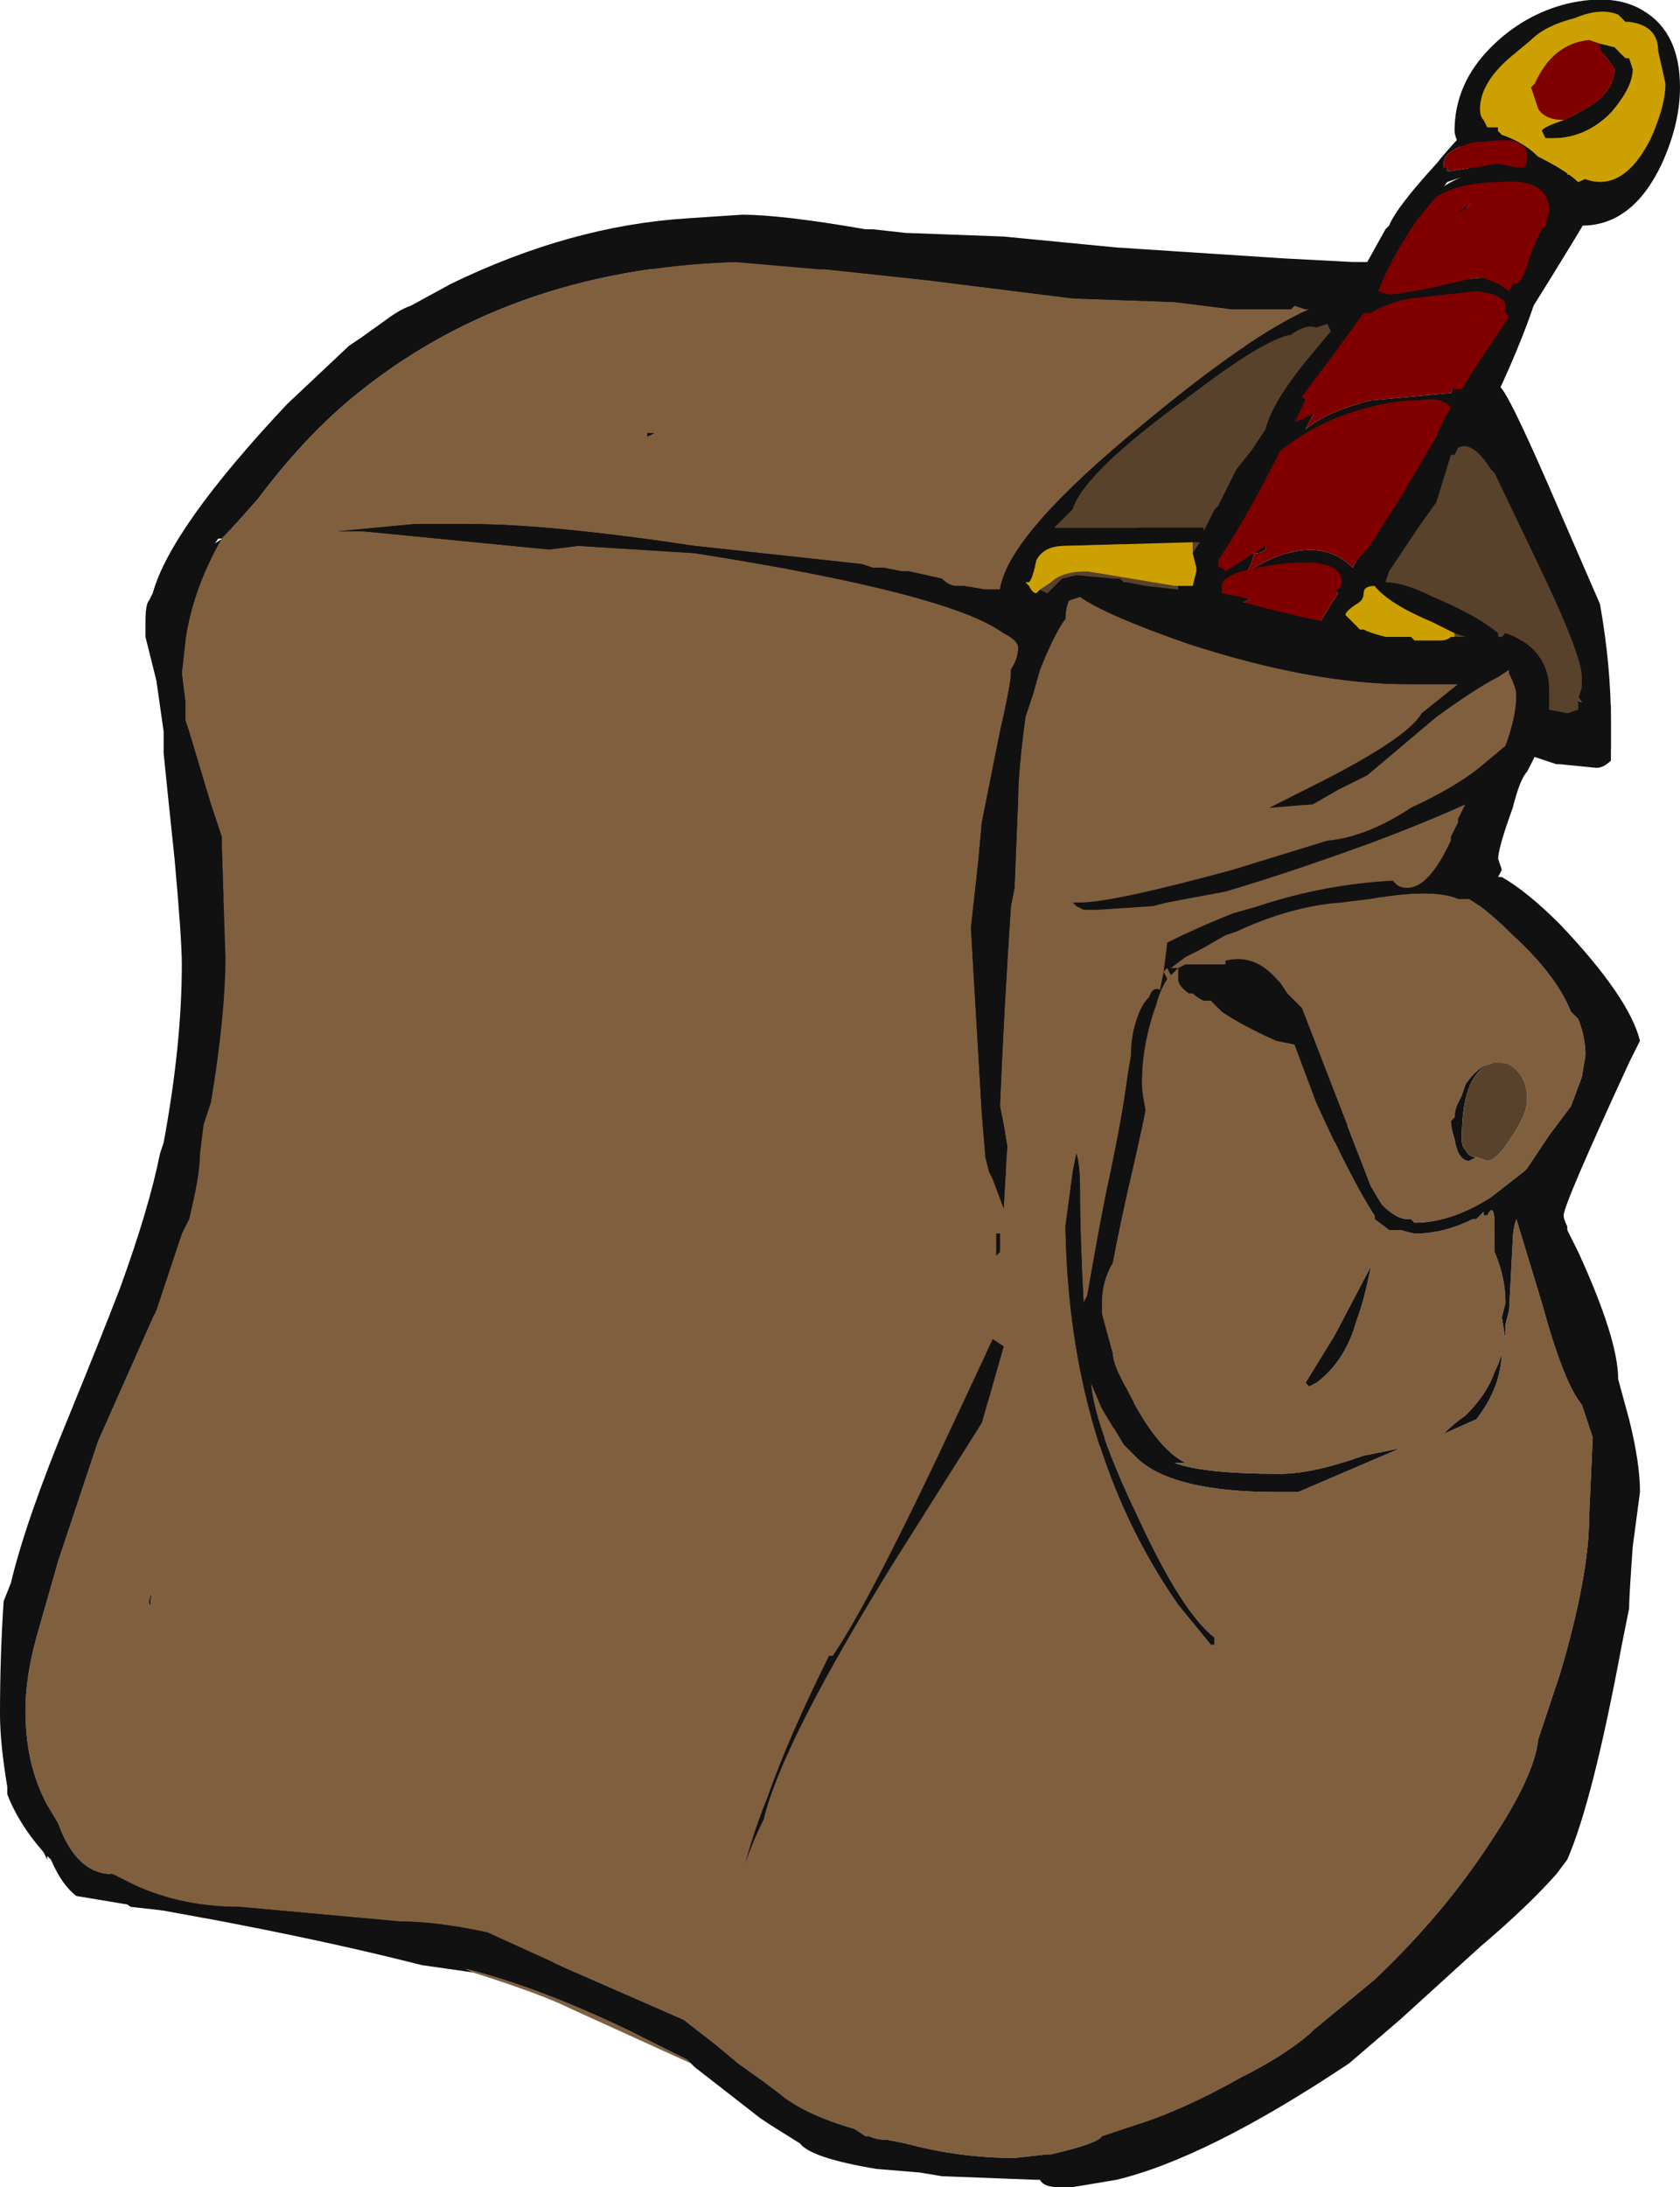 <?xml version="1.0" encoding="UTF-8" standalone="no"?>
<svg xmlns:ffdec="https://www.free-decompiler.com/flash" xmlns:xlink="http://www.w3.org/1999/xlink" ffdec:objectType="frame" height="210.35px" width="161.7px" xmlns="http://www.w3.org/2000/svg">
  <g transform="matrix(1.0, 0.0, 0.0, 1.0, 60.9, 185.5)">
    <use ffdec:characterId="1059" height="30.05" transform="matrix(7.0, 0.0, 0.0, 7.0, -60.9, -185.5)" width="23.1" xlink:href="#shape0"/>
  </g>
  <defs>
    <g id="shape0" transform="matrix(1.0, 0.0, 0.0, 1.0, 8.7, 26.5)">
      <path d="M12.85 -26.45 Q13.5 -26.6 13.9 -26.35 14.4 -26.05 14.4 -25.3 14.4 -24.8 14.15 -24.25 13.75 -23.4 13.05 -23.4 L12.65 -23.4 Q12.55 -22.45 11.8 -20.9 L11.65 -20.55 Q12.25 -19.7 13.45 -16.8 L13.45 -16.2 13.4 -16.2 Q12.55 -16.2 12.25 -16.4 L11.35 -13.0 0.75 0.7 -5.9 -0.15 -6.45 -0.25 -6.9 -0.3 Q-7.25 -0.5 -7.35 -1.6 L-5.8 -15.35 -6.4 -17.05 -6.2 -18.3 -5.8 -19.0 0.65 -23.05 6.75 -22.65 Q8.0 -22.6 9.7 -22.25 10.75 -23.9 11.5 -24.1 L11.45 -24.35 Q11.3 -24.6 11.3 -24.7 11.3 -25.35 11.8 -25.85 12.25 -26.3 12.85 -26.45 M13.6 -25.8 L12.2 -25.55 Q11.9 -25.15 11.9 -24.75 L11.9 -24.7 11.95 -24.65 Q12.25 -24.55 12.45 -24.35 12.85 -24.15 13.0 -24.0 13.45 -24.2 13.6 -24.3 L13.6 -25.8 M11.75 -23.85 L11.7 -23.9 Q11.1 -23.25 10.5 -22.45 L10.85 -22.6 11.8 -22.7 12.15 -23.85 11.75 -23.85 M11.65 -22.45 L10.2 -22.0 Q9.55 -21.2 9.25 -20.6 9.55 -20.85 10.15 -21.0 L11.25 -21.1 Q11.45 -21.8 11.7 -22.4 L11.65 -22.45 M11.95 -18.05 L12.6 -17.05 13.05 -16.85 Q12.55 -17.55 11.9 -19.0 L11.35 -20.05 10.9 -18.85 11.95 -18.05 M9.25 -21.65 L0.35 -22.6 5.7 -17.95 9.25 -21.65 M0.05 -18.9 L-5.4 -16.35 -6.85 -2.35 -6.4 -0.65 5.15 -1.0 4.45 -17.4 0.05 -18.9 M11.15 -20.65 L11.15 -20.7 Q10.4 -20.7 9.8 -20.4 L8.7 -19.0 8.7 -18.95 Q8.65 -18.9 8.55 -18.9 L8.5 -18.75 8.45 -18.65 Q8.8 -18.85 9.0 -18.9 9.55 -19.05 9.9 -18.7 L10.05 -19.0 11.15 -20.65 M9.2 -18.45 L8.65 -18.35 8.35 -18.2 9.25 -17.55 Q9.4 -17.9 9.7 -18.35 9.6 -18.45 9.2 -18.45 M11.1 -18.15 L10.35 -18.45 9.9 -17.65 11.1 -18.15 M6.3 -17.25 L5.1 -10.4 10.75 -14.5 6.3 -17.25" fill="#111111" fill-rule="evenodd" stroke="none"/>
      <path d="M9.25 -21.65 L5.7 -17.95 0.35 -22.6 9.25 -21.65 M0.05 -18.9 L4.45 -17.4 5.15 -1.0 -6.4 -0.65 -6.85 -2.35 -5.4 -16.35 0.05 -18.9 M6.3 -17.25 L10.75 -14.5 5.1 -10.4 6.3 -17.25" fill="#805f3f" fill-rule="evenodd" stroke="none"/>
      <path d="M11.95 -18.05 L10.9 -18.85 11.35 -20.05 11.9 -19.0 Q12.55 -17.55 13.05 -16.85 L12.6 -17.05 11.95 -18.05 M11.1 -18.15 L9.9 -17.65 10.35 -18.45 11.1 -18.15" fill="#59422c" fill-rule="evenodd" stroke="none"/>
      <path d="M11.65 -22.45 L11.7 -22.4 Q11.45 -21.8 11.25 -21.1 L10.15 -21.0 Q9.55 -20.85 9.25 -20.6 9.55 -21.2 10.2 -22.0 L11.65 -22.45 M11.75 -23.85 L12.15 -23.85 11.8 -22.7 10.85 -22.6 10.5 -22.45 Q11.1 -23.25 11.7 -23.9 L11.75 -23.85 M9.2 -18.45 Q9.6 -18.45 9.7 -18.35 9.4 -17.9 9.25 -17.55 L8.35 -18.2 8.65 -18.35 9.2 -18.45 M11.15 -20.65 L10.05 -19.0 9.9 -18.7 Q9.55 -19.05 9.0 -18.9 8.8 -18.85 8.45 -18.65 L8.5 -18.75 8.55 -18.9 Q8.65 -18.9 8.7 -18.95 L8.7 -19.0 9.8 -20.4 Q10.4 -20.7 11.15 -20.7 L11.15 -20.65" fill="#800000" fill-rule="evenodd" stroke="none"/>
      <path d="M13.6 -25.8 L13.6 -24.3 Q13.45 -24.2 13.0 -24.0 12.85 -24.15 12.45 -24.35 12.25 -24.55 11.95 -24.65 L11.9 -24.7 11.9 -24.75 Q11.9 -25.15 12.2 -25.55 L13.6 -25.8" fill="#cca000" fill-rule="evenodd" stroke="none"/>
      <path d="M0.8 1.85 L-0.85 1.1 Q-1.25 0.9 -2.2 0.6 L-2.3 0.55 Q-1.3 0.8 -0.05 1.4 L0.75 1.8 0.8 1.85 M9.3 -22.25 Q8.5 -21.9 7.05 -20.7 5.15 -19.15 5.05 -18.4 L4.85 -18.4 4.55 -18.45 4.45 -18.45 Q4.35 -18.45 4.25 -18.55 L3.8 -18.65 3.7 -18.65 3.45 -18.7 3.3 -18.7 3.15 -18.75 0.85 -19.0 Q-1.15 -19.3 -2.25 -19.3 L-3.0 -19.3 -4.05 -19.2 -3.7 -19.2 -1.15 -18.95 -0.75 -19.0 0.85 -18.9 Q4.35 -18.35 5.1 -17.8 5.3 -17.7 5.3 -17.6 5.3 -17.45 5.2 -17.3 L5.2 -17.25 Q5.2 -17.1 5.05 -16.45 L4.8 -15.2 4.75 -14.65 4.65 -13.75 4.8 -11.2 4.85 -10.6 4.9 -10.4 4.95 -10.3 5.1 -9.9 5.15 -10.75 5.1 -11.05 5.05 -11.3 Q5.1 -12.55 5.2 -14.05 L5.25 -14.3 5.3 -15.55 Q5.3 -15.9 5.4 -16.65 5.45 -16.8 5.5 -16.95 L5.6 -17.3 Q5.8 -17.8 5.95 -18.0 5.95 -18.15 6.0 -18.25 L6.15 -18.3 Q6.5 -18.05 7.65 -17.65 9.35 -17.1 10.65 -17.1 L11.35 -17.1 10.85 -16.7 Q10.65 -16.35 9.35 -15.7 L8.75 -15.4 9.35 -15.45 9.7 -15.65 10.1 -15.85 11.05 -16.65 Q11.6 -17.05 11.9 -17.2 L12.05 -17.3 12.05 -17.25 Q12.15 -17.05 12.15 -16.95 12.15 -16.65 12.0 -16.25 L11.7 -16.0 Q11.35 -15.7 10.7 -15.4 10.1 -15.0 9.55 -14.95 L8.25 -14.55 Q6.6 -14.1 6.15 -14.1 L6.05 -14.1 6.1 -14.05 6.2 -14.0 6.25 -14.0 6.25 -13.6 6.3 -13.1 6.3 -11.5 6.35 -11.35 6.35 -11.4 Q6.4 -11.75 6.5 -12.35 L6.6 -12.7 Q6.6 -13.05 6.8 -13.4 6.95 -13.8 7.15 -14.05 L7.35 -14.1 Q7.4 -14.05 7.4 -13.9 L7.35 -13.55 7.3 -13.15 7.25 -12.9 Q7.15 -12.95 7.1 -12.8 7.0 -12.7 6.95 -12.55 6.85 -12.3 6.85 -12.0 L6.8 -11.7 Q6.75 -11.25 6.55 -10.3 6.45 -9.85 6.25 -8.7 L6.2 -8.6 Q6.15 -9.5 6.15 -10.15 6.15 -10.5 6.1 -10.65 L6.05 -10.4 5.95 -9.65 Q6.0 -6.6 7.5 -4.45 L7.95 -3.9 8.0 -3.9 8.0 -4.0 Q7.55 -4.35 6.95 -5.65 6.35 -6.9 6.3 -7.5 L6.45 -7.15 6.75 -6.65 6.95 -6.45 Q7.45 -6.0 8.85 -6.0 L9.15 -6.0 10.55 -6.6 10.05 -6.5 Q9.35 -6.25 8.9 -6.25 7.85 -6.25 7.45 -6.4 L7.6 -6.4 Q7.2 -6.6 6.8 -7.4 6.6 -7.75 6.6 -7.9 L6.45 -8.45 6.45 -8.6 Q6.45 -8.9 6.6 -9.15 6.7 -9.7 6.9 -10.55 L7.0 -11.0 7.05 -11.25 Q7.0 -11.5 7.0 -11.6 7.0 -12.15 7.2 -12.7 7.25 -12.9 7.35 -13.05 L7.4 -13.1 7.5 -13.2 Q7.5 -13.1 7.5 -13.05 7.5 -12.95 7.65 -12.85 7.5 -12.7 7.4 -12.35 L7.3 -12.05 Q7.7 -12.55 8.1 -12.6 8.4 -12.4 8.85 -12.2 L9.1 -12.15 9.4 -11.35 Q9.9 -10.25 10.2 -9.8 L10.2 -9.75 10.4 -9.6 10.55 -9.6 10.75 -9.55 Q11.15 -9.55 11.55 -9.75 L11.6 -9.75 11.7 -9.85 11.7 -9.8 11.75 -9.8 Q11.85 -10.0 11.85 -9.65 L11.85 -9.3 Q12.0 -8.95 12.0 -8.6 L11.95 -8.4 12.0 -8.1 12.0 -8.3 12.05 -8.5 12.1 -9.45 Q12.1 -9.6 12.15 -9.75 L12.5 -8.6 Q12.8 -7.5 13.05 -7.2 L13.2 -6.75 13.15 -5.65 Q13.15 -4.85 12.75 -3.5 L12.45 -2.6 Q12.4 -2.1 11.8 -1.2 11.15 -0.2 10.2 0.7 L9.35 1.4 9.3 1.45 Q8.95 1.75 8.35 2.05 7.55 2.5 6.9 2.7 L6.45 2.85 Q6.4 2.95 5.75 3.1 L5.7 3.1 5.25 3.15 Q4.5 3.15 3.75 2.95 L3.5 2.9 Q3.35 2.9 3.25 2.85 L3.2 2.85 3.05 2.75 Q2.35 2.55 2.0 2.25 L1.8 2.1 1.45 1.85 1.15 1.6 0.7 1.25 -0.9 0.55 -2.0 0.05 Q-2.7 -0.1 -3.2 -0.1 L-5.4 -0.3 Q-6.2 -0.3 -6.85 -0.6 L-7.15 -0.75 Q-7.65 -0.75 -7.9 -1.45 L-8.05 -1.7 Q-8.35 -2.25 -8.35 -3.0 -8.35 -3.45 -8.2 -4.0 L-7.9 -5.05 -7.35 -6.7 -6.55 -8.5 Q-6.35 -9.1 -6.2 -9.55 L-6.1 -9.75 Q-5.95 -10.35 -5.95 -10.65 L-5.9 -11.05 -5.8 -11.35 Q-5.6 -12.55 -5.6 -13.35 L-5.65 -14.85 -5.65 -15.0 -5.8 -15.45 Q-5.95 -15.95 -6.1 -16.45 L-6.15 -16.6 -6.15 -16.85 -6.2 -17.25 -6.15 -17.7 Q-6.05 -18.4 -5.65 -19.1 -5.5 -19.25 -5.15 -19.65 -4.55 -20.45 -3.9 -21.0 -1.75 -22.8 1.4 -22.9 L2.55 -22.8 2.65 -22.8 4.05 -22.65 6.05 -22.4 7.45 -22.35 8.25 -22.25 9.05 -22.25 9.1 -22.3 9.25 -22.25 9.3 -22.25 M8.3 -13.7 Q9.05 -14.05 9.75 -14.1 L10.15 -14.15 Q11.0 -14.3 11.35 -14.15 L11.5 -14.15 Q11.75 -14.0 12.1 -13.65 12.7 -13.1 12.9 -12.6 L13.0 -12.5 Q13.1 -12.25 13.1 -12.0 L13.05 -11.7 12.9 -11.3 12.6 -10.9 12.3 -10.45 12.25 -10.4 11.8 -10.05 Q11.25 -9.7 10.75 -9.7 L10.7 -9.75 10.65 -9.75 Q10.5 -9.75 10.3 -9.95 L10.15 -10.2 9.2 -12.65 9.0 -12.85 8.9 -13.0 8.85 -13.05 Q8.55 -13.4 8.15 -13.3 L8.15 -13.25 7.6 -13.25 7.5 -13.2 7.6 -13.35 7.8 -13.45 8.1 -13.5 8.25 -13.5 8.3 -13.7 M2.5 -21.45 L3.25 -21.05 Q3.45 -20.9 3.45 -20.75 L3.45 -20.7 3.95 -20.75 Q4.6 -20.75 5.05 -20.6 5.25 -20.5 5.4 -20.4 L5.75 -20.7 Q6.0 -21.0 6.3 -21.2 L6.05 -21.15 3.7 -21.35 2.5 -21.45 M0.2 -20.55 L0.2 -20.5 0.3 -20.55 0.2 -20.55 M2.85 -16.7 Q2.2 -16.7 1.85 -16.8 L1.75 -16.8 0.4 -17.05 -0.45 -16.85 Q-2.3 -16.45 -2.4 -16.45 -2.7 -16.45 -2.95 -16.6 L-3.3 -16.8 -3.8 -16.7 -4.35 -16.65 -4.45 -16.65 -4.35 -16.15 Q-4.2 -16.35 -3.8 -16.4 -3.6 -16.1 -3.6 -16.0 L-4.15 -14.1 -3.95 -12.85 Q-3.2 -8.65 -3.2 -7.8 -3.2 -7.65 -3.4 -7.45 -3.6 -7.25 -3.85 -7.25 -4.6 -7.25 -4.85 -8.1 -4.95 -7.0 -4.95 -6.05 -4.95 -5.8 -4.75 -4.95 L-4.6 -4.4 Q-4.2 -4.8 -3.95 -5.4 -3.6 -6.05 -2.05 -7.3 -0.6 -8.45 -0.35 -9.2 -0.15 -9.75 0.1 -11.45 0.35 -12.95 0.7 -13.7 1.3 -15.1 2.65 -16.5 L2.85 -16.7 M2.7 -3.75 L2.55 -3.75 2.5 -3.8 2.5 -3.95 Q2.5 -4.05 3.1 -5.25 L3.9 -6.9 4.05 -7.15 Q3.9 -7.6 3.9 -7.75 L3.9 -8.0 Q3.75 -7.55 3.6 -7.55 L3.4 -7.55 3.25 -7.6 3.25 -7.65 Q3.2 -7.7 3.2 -7.8 L3.4 -8.8 3.45 -9.2 Q3.25 -9.4 3.15 -10.1 3.1 -10.6 3.1 -11.1 3.1 -11.7 3.9 -14.6 3.85 -15.0 3.85 -15.1 L3.85 -15.15 Q3.85 -15.65 4.0 -15.6 L4.1 -16.05 Q2.55 -15.6 1.65 -12.65 1.35 -11.6 1.05 -10.05 L0.75 -8.5 Q0.5 -7.8 -0.65 -6.75 L-2.55 -5.0 Q-2.75 -4.8 -3.0 -4.1 -3.25 -3.4 -3.55 -3.1 -3.7 -2.9 -4.75 -2.4 L-5.4 -2.05 Q-5.6 -1.8 -5.7 -1.5 L-5.45 -1.5 -4.9 -1.55 Q-4.5 -1.55 -3.3 -1.3 L-3.15 -1.25 -3.0 -1.3 -2.35 -1.2 Q-2.3 -1.55 -2.1 -1.75 L-2.1 -1.8 Q-1.95 -2.0 -1.4 -2.0 L0.45 -1.9 1.85 -1.8 Q1.65 -1.3 1.55 -0.9 1.65 -1.2 1.8 -1.5 2.05 -2.55 3.6 -5.05 L4.8 -6.95 5.1 -8.0 4.95 -8.1 4.2 -6.5 Q3.2 -4.4 2.75 -3.75 L2.7 -3.75 M6.05 -14.5 Q6.15 -14.45 6.2 -14.45 6.4 -14.45 7.9 -14.8 L7.85 -14.85 7.3 -14.8 6.05 -14.8 6.0 -14.65 6.0 -14.55 6.05 -14.5 M8.1 -15.65 L7.85 -15.65 7.85 -15.6 8.1 -15.65 M8.15 -14.25 Q9.0 -14.5 10.1 -14.9 10.9 -15.2 11.45 -15.45 L11.35 -15.25 11.35 -15.2 11.25 -15.0 11.25 -14.95 Q10.95 -14.3 10.65 -14.3 10.55 -14.3 10.5 -14.35 L10.45 -14.4 Q9.5 -14.35 8.6 -14.05 L8.25 -13.95 8.15 -14.25 M11.95 -11.9 L11.9 -11.9 Q11.65 -11.9 11.45 -11.6 L11.4 -11.45 11.35 -11.35 Q11.3 -11.25 11.3 -11.15 L11.25 -11.1 Q11.25 -11.0 11.3 -10.85 11.35 -10.55 11.5 -10.55 L11.6 -10.6 11.75 -10.55 Q11.85 -10.55 12.0 -10.75 L12.1 -10.9 Q12.3 -11.2 12.3 -11.4 12.3 -11.65 12.15 -11.8 12.05 -11.9 11.95 -11.9 M7.7 -12.85 Q7.75 -12.8 7.85 -12.75 L7.8 -12.75 7.7 -12.85 M9.25 -7.5 L9.3 -7.45 9.4 -7.5 Q9.8 -7.8 9.95 -8.35 10.05 -8.6 10.15 -9.1 L9.65 -8.15 9.25 -7.5 M5.05 -9.3 L5.05 -9.55 5.0 -9.55 5.0 -9.25 5.05 -9.3 M11.15 -6.8 L11.6 -7.0 Q11.95 -7.45 11.95 -7.95 11.95 -7.85 11.85 -7.65 11.75 -7.35 11.45 -7.05 11.3 -6.95 11.15 -6.8 M-6.55 -4.85 L-6.65 -4.5 -6.4 -3.2 Q-6.1 -3.55 -5.65 -3.6 -5.85 -3.8 -6.0 -4.15 -6.35 -4.25 -6.55 -4.85" fill="#805f3f" fill-rule="evenodd" stroke="none"/>
      <path d="M12.8 -24.85 L13.0 -24.95 Q13.5 -25.2 13.5 -25.55 L13.4 -25.7 Q13.3 -25.8 13.3 -25.85 L13.3 -25.9 13.5 -25.85 13.65 -25.7 13.7 -25.7 13.75 -25.55 Q13.75 -25.3 13.45 -24.95 13.1 -24.6 12.65 -24.6 L12.55 -24.6 12.5 -24.7 Q12.5 -24.75 12.8 -24.85 M12.55 -23.4 Q12.8 -23.75 13.0 -23.75 L13.05 -23.7 13.1 -23.75 13.15 -23.75 13.2 -23.65 Q13.2 -23.6 12.2 -22.0 L11.85 -21.4 11.9 -21.15 Q11.9 -21.45 12.8 -19.35 L13.3 -18.2 Q13.45 -17.35 13.45 -16.6 L13.45 -16.05 Q13.35 -15.95 13.25 -15.95 L12.75 -16.0 12.7 -16.0 12.4 -16.1 12.3 -15.9 Q12.2 -15.8 12.1 -15.4 11.9 -14.85 11.9 -14.7 L11.95 -14.55 11.9 -14.45 11.95 -14.45 Q12.3 -14.25 12.75 -13.8 13.7 -12.8 13.85 -12.2 L13.7 -11.9 Q12.8 -9.95 12.8 -9.8 12.8 -9.75 12.85 -9.65 L12.85 -9.6 13.0 -9.3 Q13.55 -8.1 13.55 -7.55 L13.7 -7.0 Q13.85 -6.4 13.85 -6.0 L13.75 -5.25 Q13.7 -4.55 13.7 -4.4 L13.6 -3.9 Q13.2 -1.75 12.85 -0.95 L12.7 -0.75 Q12.3 -0.3 11.65 0.25 L10.55 1.25 9.85 1.85 Q7.9 3.15 6.65 3.45 L6.05 3.55 5.85 3.55 Q5.65 3.55 5.6 3.45 L5.55 3.45 4.25 3.4 3.95 3.35 3.35 3.3 Q2.45 3.15 2.3 2.95 L1.9 2.7 1.75 2.6 0.85 1.9 0.8 1.85 0.75 1.8 -0.05 1.4 Q-1.3 0.8 -2.3 0.55 L-2.2 0.6 -2.9 0.5 -3.1 0.45 Q-4.5 0.1 -6.45 -0.25 L-7.65 -0.45 Q-7.85 -0.6 -8.0 -0.95 L-8.05 -1.0 -8.05 -0.95 -8.1 -1.05 Q-8.45 -1.45 -8.6 -1.85 L-8.6 -1.95 Q-8.7 -2.55 -8.7 -2.95 -8.7 -3.75 -8.65 -4.5 L-8.55 -4.75 Q-8.35 -5.6 -7.75 -7.05 -7.3 -8.15 -7.05 -8.8 -6.65 -9.9 -6.5 -10.65 L-6.45 -10.8 Q-6.2 -12.15 -6.2 -13.25 -6.2 -13.6 -6.3 -14.7 -6.4 -15.65 -6.45 -16.15 L-6.45 -16.45 -6.55 -17.15 -6.7 -17.75 -6.7 -17.95 Q-6.7 -18.2 -6.65 -18.25 L-6.6 -18.35 Q-6.35 -19.25 -4.75 -20.95 L-3.9 -21.75 -3.75 -21.85 -3.4 -22.1 Q-3.2 -22.25 -3.05 -22.3 L-2.5 -22.6 Q-0.85 -23.4 0.75 -23.5 L1.5 -23.55 Q2.05 -23.55 3.2 -23.35 L3.3 -23.35 3.75 -23.3 5.1 -23.25 6.65 -23.1 8.95 -22.95 9.9 -22.9 10.1 -22.9 10.35 -23.35 10.4 -23.4 Q10.5 -23.65 11.05 -24.25 11.7 -25.05 11.7 -24.7 L11.6 -24.55 Q11.15 -24.45 11.15 -24.25 L11.15 -24.2 11.2 -24.2 11.2 -24.15 11.25 -24.15 11.9 -24.25 12.15 -24.2 12.25 -24.2 12.25 -24.05 12.15 -24.0 11.65 -24.1 Q11.55 -24.1 11.35 -24.05 L11.2 -24.0 11.05 -23.8 10.8 -23.5 Q10.45 -23.0 10.25 -22.5 L10.2 -22.5 10.25 -22.45 10.15 -22.3 10.1 -22.2 10.05 -22.2 9.65 -21.65 9.2 -21.05 9.25 -21.0 9.1 -20.7 8.9 -20.3 Q8.45 -19.4 8.05 -18.8 L8.0 -18.6 7.9 -18.6 7.75 -18.4 Q8.8 -18.1 9.55 -17.95 9.65 -18.2 9.95 -18.7 L10.1 -18.95 10.55 -19.65 11.05 -20.5 Q11.1 -20.65 11.25 -20.9 L11.4 -21.15 11.55 -21.4 12.05 -22.15 12.35 -22.6 12.35 -22.65 Q12.3 -22.65 12.3 -22.7 L12.3 -22.85 Q12.35 -23.05 12.5 -23.35 L12.55 -23.4 M10.75 -22.5 L10.7 -22.45 Q10.65 -22.4 10.6 -22.4 L10.4 -22.45 10.75 -22.5 M11.8 -20.05 Q11.55 -20.7 11.55 -20.8 11.55 -20.9 11.6 -20.9 L11.6 -20.95 11.55 -20.9 11.3 -20.4 11.35 -20.35 11.3 -20.25 11.25 -20.35 10.85 -19.7 10.5 -19.1 10.7 -19.1 10.4 -18.65 Q10.35 -18.7 10.3 -18.8 L10.15 -18.5 Q10.2 -18.55 10.35 -18.5 10.6 -18.5 11.0 -18.3 11.6 -18.05 11.9 -17.8 L11.9 -17.75 11.95 -17.75 12.0 -17.8 Q12.3 -17.7 12.45 -17.5 12.6 -17.3 12.6 -17.05 L12.6 -16.75 12.55 -16.5 12.55 -16.4 12.65 -16.35 Q12.85 -16.25 13.05 -16.25 13.3 -16.25 13.35 -16.4 L13.2 -16.85 13.05 -17.1 13.05 -17.2 Q13.05 -17.5 12.45 -18.75 L11.85 -20.0 11.8 -20.05 M6.25 -14.0 L6.2 -14.0 6.1 -14.05 6.05 -14.1 6.15 -14.1 Q6.6 -14.1 8.25 -14.55 L9.55 -14.95 Q10.1 -15.0 10.7 -15.4 11.35 -15.7 11.7 -16.0 L12.0 -16.25 Q12.15 -16.65 12.15 -16.95 12.15 -17.05 12.05 -17.25 L12.05 -17.3 11.9 -17.2 Q11.6 -17.05 11.05 -16.65 L10.1 -15.85 9.7 -15.65 9.35 -15.45 8.75 -15.4 9.35 -15.7 Q10.65 -16.35 10.85 -16.7 L11.35 -17.1 10.65 -17.1 Q9.35 -17.1 7.65 -17.65 6.5 -18.05 6.15 -18.3 L6.0 -18.25 Q5.95 -18.15 5.95 -18.0 5.8 -17.8 5.6 -17.3 L5.5 -16.95 Q5.45 -16.8 5.4 -16.65 5.3 -15.9 5.3 -15.55 L5.25 -14.3 5.2 -14.05 Q5.1 -12.55 5.05 -11.3 L5.1 -11.05 5.15 -10.75 5.1 -9.9 4.95 -10.3 4.9 -10.4 4.85 -10.6 4.8 -11.2 4.65 -13.75 4.75 -14.65 4.8 -15.2 5.05 -16.45 Q5.2 -17.1 5.2 -17.25 L5.2 -17.3 Q5.3 -17.45 5.3 -17.6 5.3 -17.7 5.1 -17.8 4.35 -18.35 0.85 -18.9 L-0.75 -19.0 -1.15 -18.95 -3.7 -19.2 -4.05 -19.2 -3.0 -19.3 -2.25 -19.3 Q-1.15 -19.3 0.85 -19.0 L3.15 -18.75 3.3 -18.7 3.45 -18.7 3.7 -18.65 3.8 -18.65 4.25 -18.55 Q4.35 -18.45 4.45 -18.45 L4.55 -18.45 4.85 -18.4 5.05 -18.4 Q5.15 -19.15 7.05 -20.7 8.5 -21.9 9.3 -22.25 L9.4 -22.3 9.35 -22.3 Q9.3 -22.25 9.25 -22.25 L9.1 -22.3 9.05 -22.25 8.25 -22.25 7.45 -22.35 6.05 -22.4 4.05 -22.65 2.65 -22.8 1.75 -22.9 1.4 -22.9 Q-1.75 -22.8 -3.9 -21.0 -4.55 -20.45 -5.15 -19.65 -5.5 -19.25 -5.65 -19.1 L-5.7 -19.1 -5.8 -18.95 -5.9 -18.65 -6.2 -18.0 -6.25 -17.65 -6.2 -17.7 -6.15 -17.7 -6.2 -17.25 -6.15 -16.85 -6.15 -16.6 -6.1 -16.45 Q-5.95 -15.95 -5.8 -15.45 L-5.65 -15.0 -5.65 -14.85 -5.6 -13.35 Q-5.6 -12.55 -5.8 -11.35 L-5.9 -11.05 -5.95 -10.65 Q-5.95 -10.35 -6.1 -9.75 L-6.2 -9.55 Q-6.35 -9.1 -6.55 -8.5 L-7.35 -6.7 -7.9 -5.05 -8.2 -4.0 Q-8.35 -3.45 -8.35 -3.0 -8.35 -2.25 -8.05 -1.7 L-7.9 -1.45 Q-7.65 -0.75 -7.15 -0.75 L-6.85 -0.6 Q-6.2 -0.3 -5.4 -0.3 L-3.2 -0.1 Q-2.7 -0.1 -2.0 0.05 L-0.9 0.55 0.7 1.25 1.15 1.6 1.45 1.85 1.8 2.1 2.0 2.25 Q2.35 2.55 3.05 2.75 L3.2 2.85 3.25 2.85 Q3.35 2.9 3.5 2.9 L3.75 2.95 Q4.5 3.15 5.25 3.15 L5.7 3.1 5.75 3.1 Q6.4 2.95 6.45 2.85 L6.9 2.7 Q7.55 2.5 8.35 2.05 8.95 1.75 9.3 1.45 L9.35 1.4 10.2 0.7 Q11.15 -0.2 11.8 -1.2 12.4 -2.1 12.45 -2.6 L12.75 -3.5 Q13.15 -4.85 13.15 -5.65 L13.2 -6.75 13.05 -7.2 Q12.8 -7.5 12.5 -8.6 L12.15 -9.75 Q12.1 -9.6 12.1 -9.45 L12.05 -8.5 12.0 -8.3 12.0 -8.1 11.95 -8.4 12.0 -8.6 Q12.0 -8.95 11.85 -9.3 L11.85 -9.65 Q11.85 -10.0 11.75 -9.8 L11.7 -9.8 11.7 -9.85 11.6 -9.75 11.55 -9.75 Q11.15 -9.55 10.75 -9.55 L10.55 -9.6 10.4 -9.6 10.2 -9.75 10.2 -9.8 Q9.9 -10.25 9.4 -11.35 L9.1 -12.15 8.85 -12.2 Q8.4 -12.4 8.1 -12.6 L7.95 -12.75 7.85 -12.75 Q7.75 -12.8 7.7 -12.85 L7.65 -12.85 Q7.5 -12.95 7.5 -13.05 7.5 -13.1 7.5 -13.2 L7.6 -13.25 8.15 -13.25 8.15 -13.3 Q8.55 -13.4 8.85 -13.05 L8.9 -13.0 9.0 -12.85 9.2 -12.65 10.15 -10.2 10.3 -9.95 Q10.5 -9.75 10.65 -9.75 L10.7 -9.75 10.75 -9.7 Q11.25 -9.7 11.8 -10.05 L12.25 -10.4 12.3 -10.45 12.6 -10.9 12.9 -11.3 13.05 -11.7 13.1 -12.0 Q13.1 -12.25 13.0 -12.5 L12.9 -12.6 Q12.7 -13.1 12.1 -13.65 11.75 -14.0 11.5 -14.15 L11.35 -14.15 Q11.0 -14.3 10.15 -14.15 L9.75 -14.1 Q9.05 -14.05 8.3 -13.7 L8.15 -13.65 7.8 -13.45 7.6 -13.35 7.4 -13.2 7.5 -13.2 7.4 -13.1 7.35 -13.2 7.3 -13.15 7.35 -13.05 Q7.25 -12.9 7.2 -12.7 7.0 -12.15 7.0 -11.6 7.0 -11.5 7.05 -11.25 L7.0 -11.0 6.9 -10.55 Q6.7 -9.7 6.6 -9.15 6.45 -8.9 6.45 -8.6 L6.45 -8.45 6.6 -7.9 Q6.6 -7.75 6.8 -7.4 7.2 -6.6 7.6 -6.4 L7.45 -6.4 Q7.85 -6.25 8.9 -6.25 9.35 -6.25 10.05 -6.5 L10.55 -6.6 9.15 -6.0 8.85 -6.0 Q7.45 -6.0 6.95 -6.45 L6.75 -6.65 6.45 -7.15 6.3 -7.5 Q6.35 -6.9 6.95 -5.65 7.55 -4.35 8.0 -4.0 L8.0 -3.9 7.95 -3.9 7.5 -4.45 Q6.0 -6.6 5.95 -9.65 L6.05 -10.4 6.1 -10.65 Q6.15 -10.5 6.15 -10.15 6.15 -9.5 6.2 -8.6 L6.25 -8.7 Q6.45 -9.85 6.55 -10.3 6.75 -11.25 6.8 -11.7 L6.85 -12.0 Q6.85 -12.3 6.95 -12.55 7.0 -12.7 7.1 -12.8 7.15 -12.95 7.25 -12.9 L7.3 -13.15 7.35 -13.55 Q7.75 -13.75 8.25 -13.95 L8.6 -14.05 Q9.5 -14.35 10.45 -14.4 L10.5 -14.35 Q10.55 -14.3 10.65 -14.3 10.95 -14.3 11.25 -14.95 L11.25 -15.0 11.35 -15.2 11.35 -15.25 11.45 -15.45 Q10.9 -15.2 10.1 -14.9 9.0 -14.5 8.15 -14.25 L7.35 -14.1 7.15 -14.05 6.4 -14.0 6.25 -14.0 M9.6 -21.95 L9.9 -22.25 9.85 -22.25 9.7 -22.2 9.7 -22.1 9.55 -22.05 9.4 -22.0 Q9.25 -22.05 9.05 -21.9 8.7 -21.85 7.65 -21.05 6.2 -20.0 6.05 -19.5 L5.8 -19.25 7.85 -19.25 7.85 -19.2 8.0 -19.5 8.05 -19.55 8.3 -20.05 8.35 -20.05 8.5 -20.3 8.7 -20.6 Q8.8 -21.0 9.35 -21.65 L9.6 -21.95 M7.5 -18.45 L7.7 -18.45 7.75 -18.65 7.75 -18.7 7.7 -18.9 7.8 -19.05 7.7 -19.05 5.95 -19.0 Q5.65 -19.0 5.55 -18.8 5.5 -18.55 5.45 -18.5 L5.4 -18.5 5.45 -18.45 Q5.5 -18.35 5.55 -18.35 L5.6 -18.4 5.7 -18.35 5.9 -18.55 6.1 -18.6 6.6 -18.55 6.7 -18.55 6.75 -18.5 6.8 -18.5 7.05 -18.45 7.5 -18.4 7.5 -18.45 M1.85 -1.8 Q2.15 -2.65 2.7 -3.75 L2.75 -3.75 Q3.2 -4.4 4.2 -6.5 L4.95 -8.1 5.1 -8.0 4.8 -6.95 3.6 -5.05 Q2.05 -2.55 1.8 -1.5 1.65 -1.2 1.55 -0.9 1.65 -1.3 1.85 -1.8 M10.2 -18.45 L10.1 -18.5 9.95 -18.2 Q9.8 -18.1 9.8 -18.05 L9.85 -18.0 9.75 -17.9 10.05 -17.85 Q10.15 -17.8 10.35 -17.75 L10.7 -17.75 10.75 -17.7 11.1 -17.7 Q11.2 -17.7 11.25 -17.75 L11.45 -17.75 11.3 -17.8 11.0 -17.95 Q10.4 -18.2 10.2 -18.45 M11.6 -10.6 L11.5 -10.55 Q11.35 -10.55 11.3 -10.85 11.25 -11.0 11.25 -11.1 L11.3 -11.15 Q11.3 -11.25 11.35 -11.35 L11.4 -11.45 11.45 -11.6 Q11.65 -11.9 11.9 -11.9 L11.95 -11.9 11.85 -11.9 Q11.4 -11.8 11.4 -10.85 11.4 -10.75 11.45 -10.7 11.5 -10.6 11.6 -10.6 M9.25 -7.5 L9.65 -8.15 10.15 -9.1 Q10.05 -8.6 9.95 -8.35 9.8 -7.8 9.4 -7.5 L9.3 -7.45 9.25 -7.5 M11.15 -6.8 Q11.3 -6.95 11.45 -7.05 11.75 -7.35 11.85 -7.65 11.95 -7.85 11.95 -7.95 11.95 -7.45 11.6 -7.0 L11.15 -6.8 M5.05 -9.3 L5.0 -9.25 5.0 -9.55 5.05 -9.55 5.05 -9.3" fill="#111111" fill-rule="evenodd" stroke="none"/>
      <path d="M11.8 -20.05 L11.85 -20.0 12.45 -18.75 Q13.05 -17.5 13.05 -17.2 L13.05 -17.1 13.05 -17.05 13.0 -16.9 13.0 -16.75 12.85 -16.7 12.6 -16.75 12.6 -17.05 Q12.6 -17.3 12.45 -17.5 12.3 -17.7 12.0 -17.8 L11.95 -17.75 11.9 -17.75 11.9 -17.8 Q11.6 -18.05 11.0 -18.3 10.6 -18.5 10.35 -18.5 L10.4 -18.65 10.7 -19.1 10.8 -19.25 11.05 -19.6 11.25 -20.25 11.3 -20.25 11.35 -20.35 Q11.55 -20.45 11.8 -20.05 M11.85 -18.8 L11.6 -19.3 11.55 -19.0 11.5 -18.95 11.85 -18.65 12.0 -18.55 11.85 -18.8 M9.55 -22.05 L9.6 -21.95 9.35 -21.65 Q8.8 -21.0 8.7 -20.6 L8.5 -20.3 8.3 -20.05 8.05 -19.55 8.0 -19.5 7.85 -19.2 7.85 -19.25 5.8 -19.25 6.05 -19.5 Q6.2 -20.0 7.65 -21.05 8.7 -21.85 9.05 -21.9 9.25 -22.05 9.4 -22.0 L9.55 -22.05 M5.6 -18.4 L5.75 -18.5 Q5.9 -18.65 6.25 -18.65 L7.45 -18.45 7.5 -18.45 7.5 -18.4 7.05 -18.45 6.8 -18.5 6.75 -18.5 6.7 -18.55 6.6 -18.55 6.1 -18.6 5.9 -18.55 5.7 -18.35 5.6 -18.4 M7.7 -18.9 L7.7 -19.05 7.8 -19.05 7.7 -18.9 M11.3 -17.8 L11.45 -17.75 11.25 -17.75 11.3 -17.75 11.3 -17.8 M10.7 -17.75 L10.35 -17.75 10.7 -17.75 M11.6 -10.6 Q11.5 -10.6 11.45 -10.7 11.4 -10.75 11.4 -10.85 11.4 -11.8 11.85 -11.9 L11.95 -11.9 Q12.05 -11.9 12.15 -11.8 12.3 -11.65 12.3 -11.4 12.3 -11.2 12.1 -10.9 L12.0 -10.75 Q11.85 -10.55 11.75 -10.55 L11.6 -10.6" fill="#59422c" fill-rule="evenodd" stroke="none"/>
      <path d="M12.8 -24.85 Q12.55 -24.85 12.45 -25.0 12.4 -25.15 12.35 -25.3 L12.4 -25.35 Q12.65 -25.9 13.15 -25.95 L13.3 -25.9 13.3 -25.85 Q13.3 -25.8 13.4 -25.7 L13.5 -25.55 Q13.5 -25.2 13.0 -24.95 L12.8 -24.85 M11.6 -24.55 L11.7 -24.55 Q12.3 -24.65 12.3 -24.35 12.3 -24.25 12.25 -24.2 L12.15 -24.2 11.9 -24.25 11.25 -24.15 11.2 -24.15 11.2 -24.2 11.15 -24.2 11.15 -24.25 Q11.15 -24.45 11.6 -24.55 M11.05 -23.8 Q11.4 -24.0 11.95 -24.0 12.6 -24.05 12.6 -23.6 L12.55 -23.4 12.5 -23.35 Q12.35 -23.05 12.3 -22.85 12.2 -22.6 12.15 -22.6 L12.1 -22.6 12.05 -22.5 11.9 -22.6 11.65 -22.7 11.0 -22.55 10.75 -22.5 10.4 -22.45 10.25 -22.5 Q10.45 -23.0 10.8 -23.5 L11.05 -23.8 M12.05 -22.15 L11.55 -21.4 11.4 -21.15 11.3 -21.15 Q11.0 -21.3 10.85 -21.3 10.6 -21.3 9.9 -21.0 L9.7 -20.95 9.45 -20.8 9.45 -20.85 9.1 -20.7 9.25 -21.0 9.2 -21.05 9.65 -21.65 10.05 -22.2 10.1 -22.2 10.15 -22.2 Q10.4 -22.35 10.7 -22.4 L11.6 -22.5 Q12.0 -22.45 12.0 -22.3 L12.0 -22.2 12.05 -22.15 M11.25 -20.9 Q11.1 -20.65 11.05 -20.5 L10.55 -19.65 10.1 -18.95 9.95 -18.8 Q9.75 -18.95 9.8 -19.0 L9.9 -19.05 9.85 -19.05 Q9.8 -19.1 9.8 -19.25 L9.55 -19.3 Q9.25 -19.3 8.7 -19.0 L8.15 -18.65 8.1 -18.7 Q8.05 -18.7 8.05 -18.75 L8.05 -18.8 Q8.45 -19.4 8.9 -20.3 9.2 -20.55 9.65 -20.75 10.3 -21.0 10.8 -21.0 11.15 -21.05 11.25 -20.9 M11.8 -23.8 Q11.6 -23.8 11.25 -23.5 L11.3 -23.55 Q11.65 -23.75 11.85 -23.8 L11.8 -23.8 M11.6 -23.6 Q11.5 -23.6 11.35 -23.5 L11.25 -23.35 Q11.25 -23.3 11.3 -23.35 L11.35 -23.3 11.3 -23.2 11.25 -23.15 11.45 -23.15 11.85 -23.05 12.05 -23.65 11.85 -23.65 11.6 -23.6 M11.8 -23.0 L11.4 -23.05 11.2 -23.0 Q11.25 -22.95 11.3 -22.95 L11.35 -22.9 11.8 -22.9 11.8 -23.0 M11.5 -21.95 Q11.55 -22.1 11.6 -22.15 L11.55 -22.15 Q10.75 -22.1 10.25 -21.75 10.05 -21.6 9.75 -21.2 10.2 -21.25 10.6 -21.4 10.9 -21.5 11.2 -21.5 11.25 -21.5 11.4 -21.85 L11.5 -21.95 M10.4 -20.45 Q10.4 -20.35 9.1 -19.5 9.15 -19.45 9.4 -19.55 L9.6 -19.65 Q9.65 -19.65 9.7 -19.55 9.75 -19.5 9.85 -19.5 10.05 -19.5 10.3 -19.95 10.6 -20.35 10.65 -20.6 10.4 -20.65 10.4 -20.45 M9.65 -18.35 Q9.65 -18.2 9.5 -18.2 L9.0 -18.25 8.55 -18.25 8.35 -18.3 8.1 -18.35 8.1 -18.45 Q8.1 -18.65 8.9 -18.75 9.75 -18.85 9.75 -18.5 9.75 -18.45 9.7 -18.4 9.65 -18.4 9.65 -18.35" fill="#800000" fill-rule="evenodd" stroke="none"/>
      <path d="M12.95 -26.25 Q13.3 -26.4 13.55 -26.3 L13.65 -26.2 13.7 -26.2 Q14.1 -26.15 14.1 -25.8 L14.2 -25.35 Q14.2 -25.05 14.0 -24.6 13.7 -24.0 13.3 -24.0 13.15 -24.0 12.95 -24.1 L12.85 -24.1 12.85 -24.15 12.6 -24.4 11.95 -24.75 11.75 -24.75 11.7 -24.85 Q11.65 -24.9 11.65 -25.0 11.65 -25.35 12.05 -25.7 L12.35 -25.95 Q12.55 -26.15 12.95 -26.25 M13.3 -25.9 L13.15 -25.95 Q12.65 -25.9 12.4 -25.35 L12.35 -25.3 Q12.4 -25.15 12.45 -25.0 12.55 -24.85 12.8 -24.85 12.5 -24.75 12.5 -24.7 L12.55 -24.6 12.65 -24.6 Q13.1 -24.6 13.45 -24.95 13.75 -25.3 13.75 -25.55 L13.7 -25.7 13.65 -25.7 13.5 -25.85 13.3 -25.9 M7.5 -18.45 L7.45 -18.45 6.25 -18.65 Q5.9 -18.65 5.75 -18.5 L5.6 -18.4 5.55 -18.35 Q5.5 -18.35 5.45 -18.45 L5.4 -18.5 5.45 -18.5 Q5.5 -18.55 5.55 -18.8 5.65 -19.0 5.95 -19.0 L7.7 -19.05 7.7 -18.9 7.75 -18.7 7.75 -18.65 7.7 -18.45 7.5 -18.45 M9.95 -18.2 Q10.05 -18.25 10.05 -18.35 10.05 -18.45 10.2 -18.45 10.4 -18.2 11.0 -17.95 L11.3 -17.8 11.3 -17.75 11.25 -17.75 Q11.2 -17.7 11.1 -17.7 L10.75 -17.7 10.7 -17.75 10.35 -17.75 Q10.15 -17.8 10.05 -17.85 L10.0 -17.85 9.85 -18.0 9.8 -18.05 Q9.8 -18.1 9.95 -18.2" fill="#cca000" fill-rule="evenodd" stroke="none"/>
    </g>
  </defs>
</svg>
